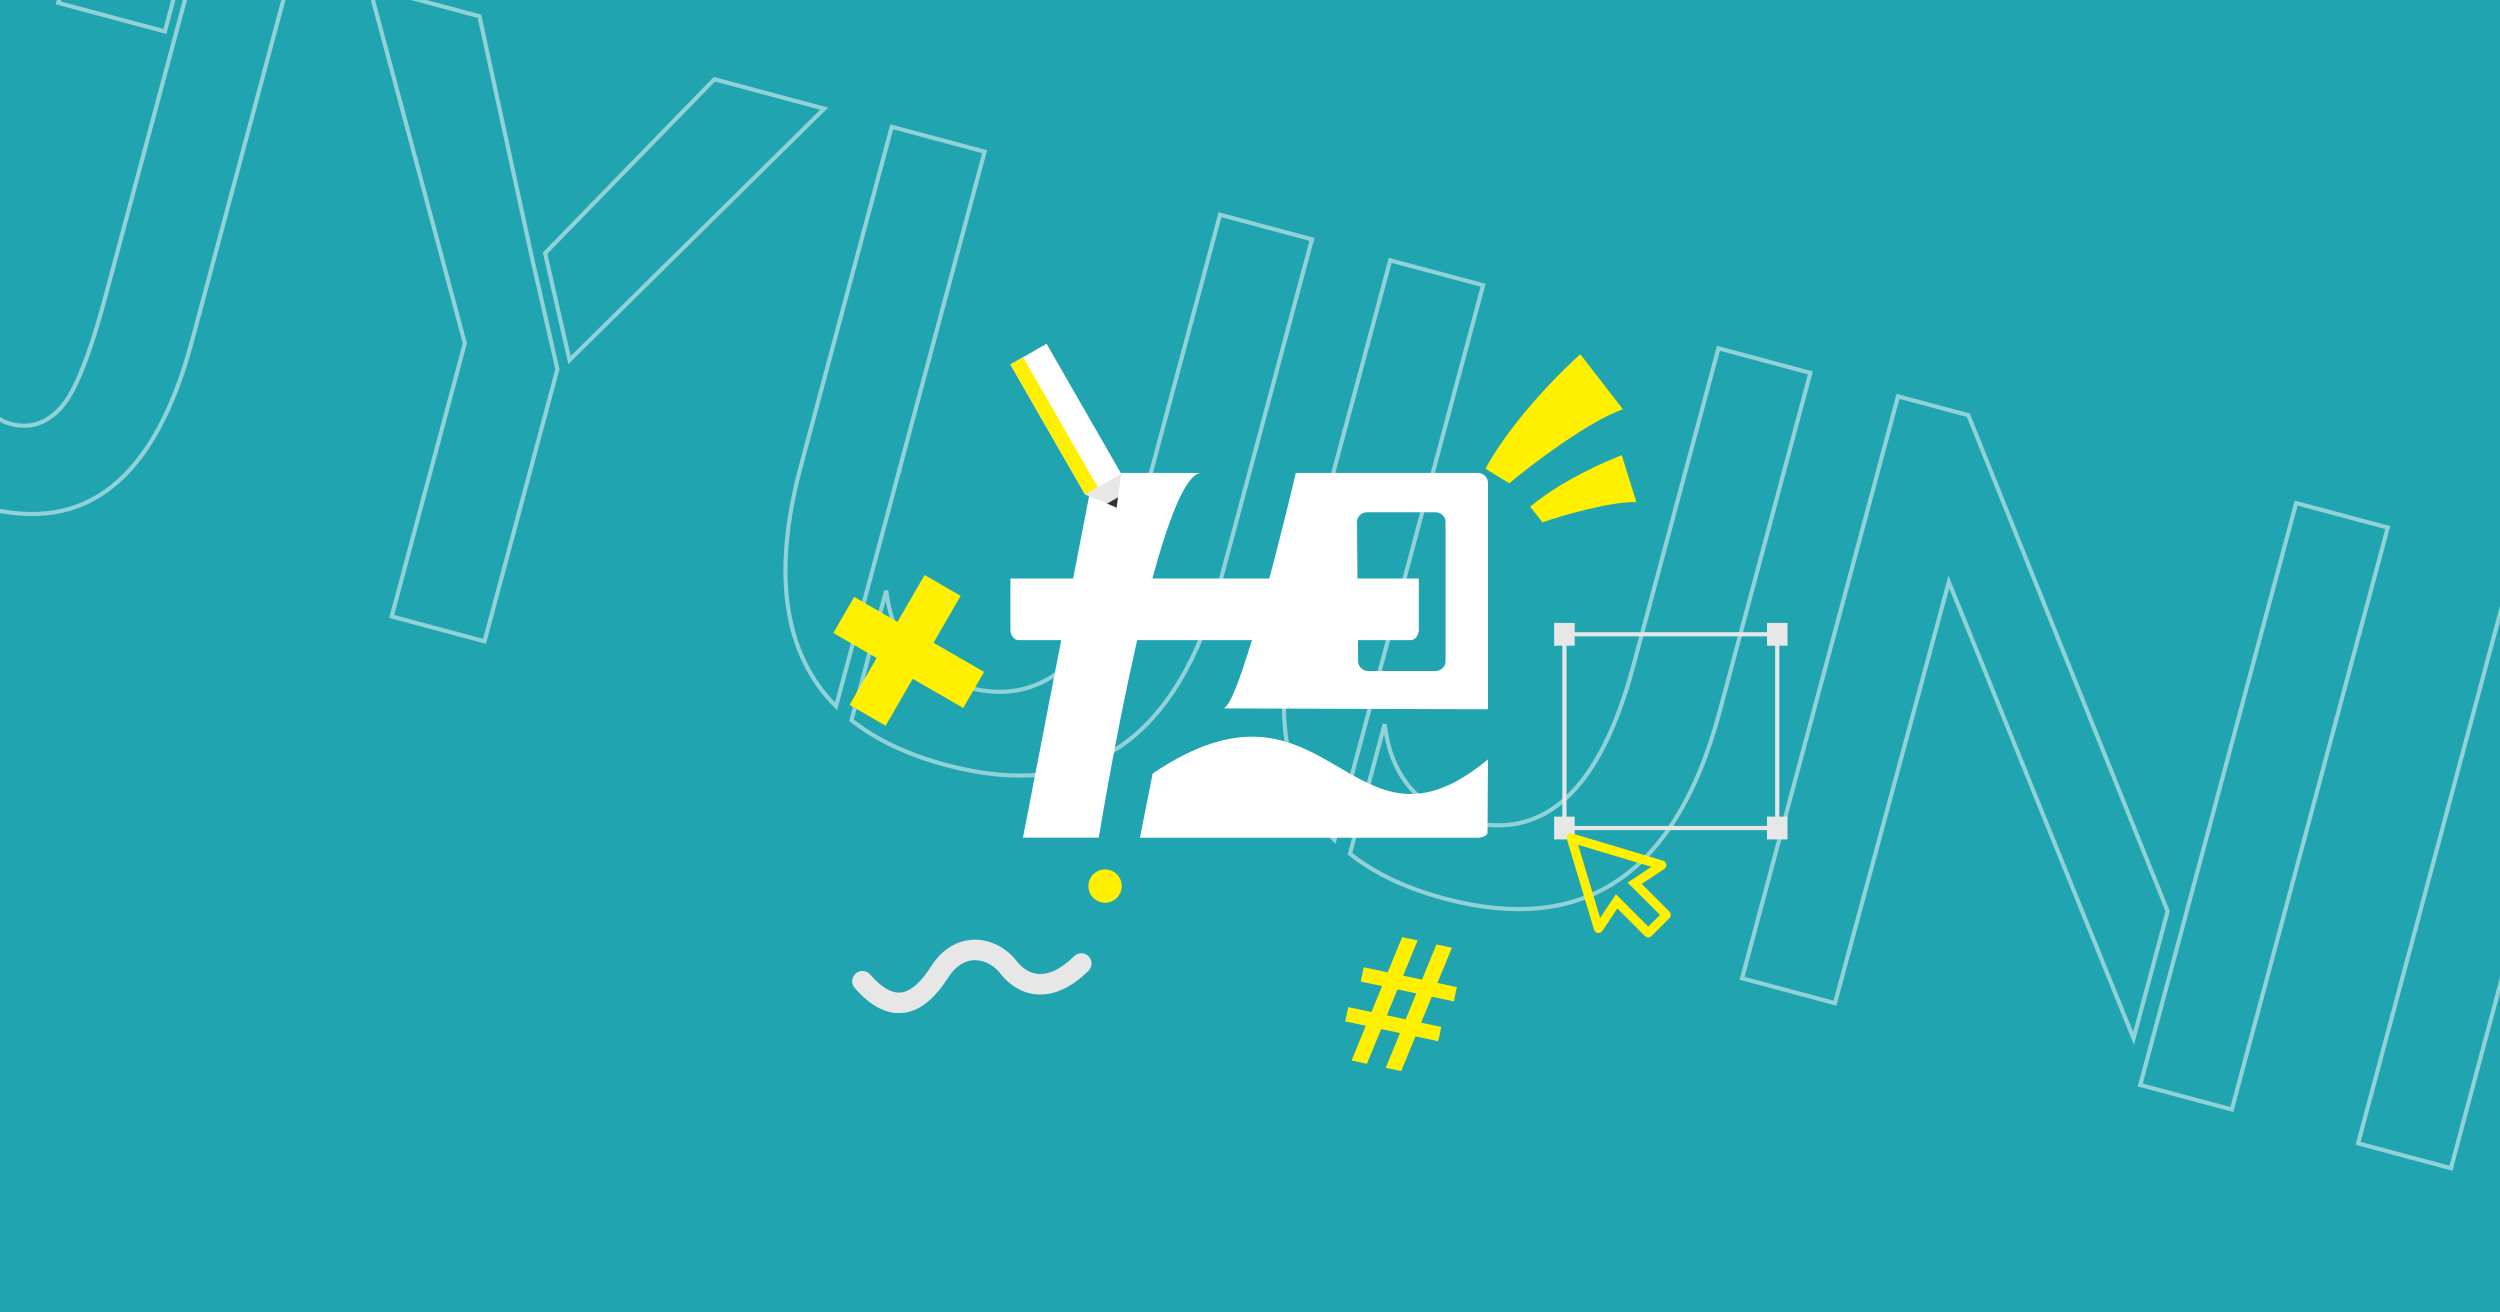 <svg width="1200" height="630" viewBox="0 0 1200 630" fill="none" xmlns="http://www.w3.org/2000/svg">
<rect x="0" y="0" width="1200" height="630" fill="#808080" stroke="none"/>
<g clip-path="url(#clip0_511_2998)">
<rect width="1200" height="630" fill="#20A4AF"/>
<path d="M709.279 227H621.989C621.989 227 595.521 340.026 587.04 340.026L714.21 340.454V231.608C714.21 229.063 712.001 227 709.276 227H709.279ZM693.865 317.474C693.865 320.016 691.658 322.079 688.933 322.079H656.822C654.114 322.079 651.913 320.038 651.893 317.508L651.358 250.515C651.339 247.959 653.551 245.876 656.287 245.876H688.933C691.655 245.876 693.865 247.937 693.865 250.481V317.474Z" fill="white"/>
<path d="M547.165 402.112L553.282 371.282C638.371 313.755 647.62 419.992 714.213 364.498L714.025 399.633C714.025 401.001 711.815 402.11 709.093 402.11H547.165V402.112Z" fill="white"/>
<path d="M553.158 277.681C560.871 249.144 569.259 227 576.712 227L524.92 227.028L515.11 277.681H485V302.175C485 304.993 486.782 307.279 488.98 307.279H509.379L491.018 402.087H527.419C527.419 402.087 535.309 353.332 545.839 307.279H677.063C679.262 307.279 681.043 304.993 681.043 302.175V277.681H553.158Z" fill="white"/>
<g opacity="0.5">
<path d="M39.899 -43.151L91.078 -29.438L79.143 15.104L27.963 1.391L39.899 -43.151Z" stroke="white" stroke-width="2"/>
<path d="M96.267 -28.048L140.37 -16.23L92.126 163.821C83.197 197.142 70.39 220.304 53.816 233.507C37.297 246.667 16.894 250.044 -7.541 243.497C-26.24 238.487 -41.506 225.595 -53.297 204.662L-14.6 179.047C-10.332 192.739 -3.832 201.071 5.132 203.473C9.659 204.685 13.957 204.664 17.998 203.369C22.035 202.076 25.751 199.534 29.154 195.805C32.589 192.041 36.053 185.725 39.574 176.962C43.104 168.176 46.726 156.843 50.443 142.972L96.267 -28.048Z" stroke="white" stroke-width="2"/>
<path d="M273.371 172.839L261.65 121.525L342.906 38.039L395.629 52.166L273.371 172.839Z" stroke="white" stroke-width="2"/>
<path d="M544.734 255.587L585.601 103.069L629.734 114.894L586.086 277.792C575.634 316.799 559.38 343.606 537.451 358.433C515.551 373.24 487.803 376.224 454.063 367.183C435.594 362.234 420.492 355.063 408.707 345.693L425.374 283.489C426.741 294.854 430.23 304.325 435.899 311.841C442.493 320.585 451.974 326.598 464.281 329.895C483.098 334.937 499.315 331.221 512.789 318.703C526.196 306.247 536.812 285.152 544.734 255.587Z" stroke="white" stroke-width="2"/>
<path d="M431.757 225.331L431.757 225.332L431.757 225.333L431.757 225.335L431.756 225.336L431.756 225.337L431.756 225.338L431.755 225.339L431.755 225.34L431.755 225.341L431.755 225.342L431.754 225.343L431.754 225.344L431.754 225.345L431.753 225.346L431.753 225.347L431.753 225.348L431.753 225.349L431.752 225.35L431.752 225.352L431.752 225.353L431.751 225.354L431.751 225.355L431.751 225.356L431.751 225.357L431.75 225.358L431.75 225.359L431.75 225.36L431.749 225.361L431.749 225.362L431.749 225.363L431.749 225.364L431.748 225.365L431.748 225.366L431.748 225.368L431.747 225.369L431.747 225.37L431.747 225.371L431.747 225.372L431.746 225.373L431.746 225.374L431.746 225.375L431.745 225.376L431.745 225.377L431.745 225.378L431.745 225.379L431.744 225.38L431.744 225.381L431.744 225.382L431.743 225.384L431.743 225.385L431.743 225.386L431.743 225.387L431.742 225.388L431.742 225.389L431.742 225.39L431.741 225.391L431.741 225.392L431.741 225.393L431.741 225.394L431.74 225.395L431.74 225.396L431.74 225.397L431.739 225.398L431.739 225.4L431.739 225.401L431.739 225.402L431.738 225.403L431.738 225.404L431.738 225.405L431.737 225.406L431.737 225.407L431.737 225.408L431.737 225.409L431.736 225.41L431.736 225.411L431.736 225.412L431.735 225.413L431.735 225.414L431.735 225.415L431.735 225.417L431.734 225.418L431.734 225.419L431.734 225.42L431.733 225.421L431.733 225.422L431.733 225.423L431.733 225.424L431.732 225.425L431.732 225.426L431.732 225.427L431.731 225.428L431.731 225.429L431.731 225.43L431.731 225.431L431.73 225.433L431.73 225.434L431.73 225.435L431.729 225.436L431.729 225.437L431.729 225.438L431.729 225.439L431.728 225.44L431.728 225.441L431.728 225.442L431.728 225.443L431.727 225.444L431.727 225.445L431.727 225.446L431.726 225.447L431.726 225.449L431.726 225.45L431.726 225.451L431.725 225.452L431.725 225.453L431.725 225.454L431.724 225.455L431.724 225.456L431.724 225.457L431.724 225.458L431.723 225.459L431.723 225.46L431.723 225.461L431.722 225.462L431.722 225.463L431.722 225.465L431.722 225.466L431.721 225.467L431.721 225.468L431.721 225.469L431.72 225.47L431.72 225.471L431.72 225.472L431.72 225.473L431.719 225.474L431.719 225.475L431.719 225.476L431.718 225.477L431.718 225.478L431.718 225.479L431.718 225.48L431.717 225.482L431.717 225.483L431.717 225.484L431.716 225.485L431.716 225.486L431.716 225.487L431.716 225.488L431.715 225.489L431.715 225.49L431.715 225.491L431.714 225.492L431.714 225.493L431.714 225.494L431.714 225.495L431.713 225.496L431.713 225.498L431.713 225.499L431.712 225.5L431.712 225.501L431.712 225.502L431.712 225.503L431.711 225.504L431.711 225.505L431.711 225.506L431.71 225.507L431.71 225.508L431.71 225.509L431.71 225.51L431.709 225.511L431.709 225.512L431.709 225.514L431.708 225.515L431.708 225.516L431.708 225.517L431.708 225.518L431.707 225.519L431.707 225.52L431.707 225.521L431.706 225.522L431.706 225.523L431.706 225.524L431.706 225.525L431.705 225.526L431.705 225.527L431.705 225.528L431.704 225.529L431.704 225.531L431.704 225.532L431.704 225.533L431.703 225.534L431.703 225.535L431.703 225.536L431.702 225.537L431.702 225.538L431.702 225.539L431.702 225.54L431.701 225.541L431.701 225.542L431.701 225.543L431.7 225.544L431.7 225.545L431.7 225.547L431.7 225.548L431.699 225.549L431.699 225.55L431.699 225.551L431.698 225.552L431.698 225.553L431.698 225.554L431.698 225.555L431.697 225.556L431.697 225.557L431.697 225.558L431.696 225.559L431.696 225.56L431.696 225.561L431.696 225.563L431.695 225.564L431.695 225.565L431.695 225.566L431.694 225.567L431.694 225.568L431.694 225.569L431.694 225.57L431.693 225.571L431.693 225.572L431.693 225.573L431.692 225.574L431.692 225.575L431.692 225.576L431.692 225.577L431.691 225.578L431.691 225.58L431.691 225.581L431.69 225.582L431.69 225.583L431.69 225.584L431.69 225.585L431.689 225.586L431.689 225.587L431.689 225.588L431.688 225.589L431.688 225.59L431.688 225.591L431.688 225.592L431.687 225.593L431.687 225.594L431.687 225.596L431.686 225.597L431.686 225.598L431.686 225.599L431.686 225.6L431.685 225.601L431.685 225.602L431.685 225.603L431.684 225.604L431.684 225.605L431.684 225.606L431.684 225.607L431.683 225.608L431.683 225.609L431.683 225.61L431.682 225.612L431.682 225.613L431.682 225.614L431.682 225.615L431.681 225.616L431.681 225.617L431.681 225.618L431.68 225.619L431.68 225.62L431.68 225.621L431.68 225.622L431.679 225.623L431.679 225.624L431.679 225.625L431.678 225.626L431.678 225.627L431.678 225.629L431.678 225.63L431.677 225.631L431.677 225.632L431.677 225.633L431.676 225.634L431.676 225.635L431.676 225.636L431.676 225.637L431.675 225.638L431.675 225.639L431.675 225.64L431.674 225.641L431.674 225.642L431.674 225.643L431.674 225.645L431.673 225.646L431.673 225.647L431.673 225.648L431.672 225.649L431.672 225.65L431.672 225.651L431.672 225.652L431.671 225.653L431.671 225.654L431.671 225.655L431.67 225.656L431.67 225.657L431.67 225.658L431.67 225.659L431.669 225.661L431.669 225.662L431.669 225.663L431.668 225.664L431.668 225.665L431.668 225.666L431.668 225.667L431.667 225.668L431.667 225.669L431.667 225.67L431.666 225.671L431.666 225.672L431.666 225.673L431.666 225.674L431.665 225.675L431.665 225.677L431.665 225.678L431.664 225.679L431.664 225.68L431.664 225.681L431.664 225.682L431.663 225.683L431.663 225.684L431.663 225.685L431.662 225.686L431.662 225.687L431.662 225.688L431.662 225.689L431.661 225.69L431.661 225.691L431.661 225.692L431.66 225.694L431.66 225.695L431.66 225.696L431.66 225.697L431.659 225.698L431.659 225.699L431.659 225.7L431.658 225.701L431.658 225.702L431.658 225.703L431.658 225.704L431.657 225.705L431.657 225.706L431.657 225.707L431.656 225.708L431.656 225.71L431.656 225.711L431.656 225.712L431.655 225.713L431.655 225.714L431.655 225.715L431.654 225.716L431.654 225.717L431.654 225.718L431.654 225.719L431.653 225.72L431.653 225.721L431.653 225.722L431.652 225.723L431.652 225.724L431.652 225.726L431.652 225.727L431.651 225.728L431.651 225.729L431.651 225.73L431.65 225.731L431.65 225.732L431.65 225.733L431.65 225.734L431.649 225.735L431.649 225.736L431.649 225.737L431.648 225.738L431.648 225.739L431.648 225.74L431.648 225.742L431.647 225.743L431.647 225.744L431.647 225.745L431.646 225.746L431.646 225.747L431.646 225.748L431.646 225.749L431.645 225.75L431.645 225.751L431.645 225.752L431.644 225.753L431.644 225.754L431.644 225.755L431.644 225.756L431.643 225.757L431.643 225.759L431.643 225.76L431.642 225.761L431.642 225.762L431.642 225.763L431.642 225.764L431.641 225.765L431.641 225.766L431.641 225.767L431.64 225.768L431.64 225.769L431.64 225.77L431.64 225.771L431.639 225.772L431.639 225.773L431.639 225.775L431.638 225.776L431.638 225.777L431.638 225.778L431.638 225.779L431.637 225.78L431.637 225.781L431.637 225.782L431.636 225.783L431.636 225.784L431.636 225.785L431.636 225.786L431.635 225.787L431.635 225.788L431.635 225.789L431.634 225.791L431.634 225.792L431.634 225.793L431.634 225.794L431.633 225.795L431.633 225.796L431.633 225.797L431.632 225.798L431.632 225.799L431.632 225.8L431.632 225.801L431.631 225.802L431.631 225.803L431.631 225.804L431.63 225.805L431.63 225.806L431.63 225.808L431.63 225.809L431.629 225.81L431.629 225.811L431.629 225.812L431.628 225.813L431.628 225.814L431.628 225.815L431.628 225.816L431.627 225.817L431.627 225.818L431.627 225.819L431.626 225.82L431.626 225.821L431.626 225.822L431.626 225.824L431.625 225.825L431.625 225.826L431.625 225.827L431.624 225.828L431.624 225.829L431.624 225.83L431.624 225.831L431.623 225.832L431.623 225.833L431.623 225.834L431.622 225.835L431.622 225.836L431.622 225.837L431.622 225.838L431.621 225.84L431.621 225.841L431.621 225.842L431.62 225.843L431.62 225.844L431.62 225.845L431.62 225.846L431.619 225.847L431.619 225.848L431.619 225.849L431.618 225.85L431.618 225.851L431.618 225.852L431.618 225.853L431.617 225.854L431.617 225.855L431.617 225.857L431.616 225.858L431.616 225.859L431.616 225.86L431.616 225.861L431.615 225.862L431.615 225.863L431.615 225.864L431.614 225.865L431.614 225.866L431.614 225.867L431.614 225.868L431.613 225.869L431.613 225.87L431.613 225.871L431.612 225.873L431.612 225.874L431.612 225.875L431.612 225.876L431.611 225.877L431.607 225.892L401.283 339.063C376.294 313.945 370.5 275.658 384.404 223.768L428.052 60.87L472.625 72.813L431.757 225.331Z" stroke="white" stroke-width="2"/>
<path d="M783.984 319.694L824.851 167.176L868.984 179.001L825.335 341.899C814.884 380.906 798.63 407.713 776.7 422.54C754.8 437.347 727.052 440.33 693.312 431.29C674.843 426.341 659.742 419.17 647.956 409.8L664.624 347.596C665.991 358.96 669.479 368.432 675.148 375.948C681.743 384.691 691.224 390.705 703.531 394.002C722.347 399.044 738.564 395.327 752.039 382.809C765.446 370.354 776.062 349.259 783.984 319.694Z" stroke="white" stroke-width="2"/>
<path d="M671.007 289.438L671.007 289.439L671.006 289.44L671.006 289.441L671.006 289.442L671.006 289.443L671.005 289.445L671.005 289.446L671.005 289.447L671.004 289.448L671.004 289.449L671.004 289.45L671.004 289.451L671.003 289.452L671.003 289.453L671.003 289.454L671.002 289.455L671.002 289.456L671.002 289.457L671.002 289.458L671.001 289.459L671.001 289.46L671.001 289.462L671 289.463L671 289.464L671 289.465L671 289.466L670.999 289.467L670.999 289.468L670.999 289.469L670.998 289.47L670.998 289.471L670.998 289.472L670.998 289.473L670.997 289.474L670.997 289.475L670.997 289.476L670.996 289.478L670.996 289.479L670.996 289.48L670.996 289.481L670.995 289.482L670.995 289.483L670.995 289.484L670.994 289.485L670.994 289.486L670.994 289.487L670.994 289.488L670.993 289.489L670.993 289.49L670.993 289.491L670.992 289.492L670.992 289.494L670.992 289.495L670.992 289.496L670.991 289.497L670.991 289.498L670.991 289.499L670.99 289.5L670.99 289.501L670.99 289.502L670.99 289.503L670.989 289.504L670.989 289.505L670.989 289.506L670.988 289.507L670.988 289.508L670.988 289.51L670.988 289.511L670.987 289.512L670.987 289.513L670.987 289.514L670.986 289.515L670.986 289.516L670.986 289.517L670.986 289.518L670.985 289.519L670.985 289.52L670.985 289.521L670.984 289.522L670.984 289.523L670.984 289.524L670.984 289.525L670.983 289.527L670.983 289.528L670.983 289.529L670.982 289.53L670.982 289.531L670.982 289.532L670.982 289.533L670.981 289.534L670.981 289.535L670.981 289.536L670.98 289.537L670.98 289.538L670.98 289.539L670.98 289.54L670.979 289.541L670.979 289.543L670.979 289.544L670.978 289.545L670.978 289.546L670.978 289.547L670.978 289.548L670.977 289.549L670.977 289.55L670.977 289.551L670.976 289.552L670.976 289.553L670.976 289.554L670.976 289.555L670.975 289.556L670.975 289.557L670.975 289.559L670.974 289.56L670.974 289.561L670.974 289.562L670.974 289.563L670.973 289.564L670.973 289.565L670.973 289.566L670.972 289.567L670.972 289.568L670.972 289.569L670.972 289.57L670.971 289.571L670.971 289.572L670.971 289.573L670.97 289.574L670.97 289.576L670.97 289.577L670.97 289.578L670.969 289.579L670.969 289.58L670.969 289.581L670.968 289.582L670.968 289.583L670.968 289.584L670.968 289.585L670.967 289.586L670.967 289.587L670.967 289.588L670.966 289.589L670.966 289.59L670.966 289.592L670.966 289.593L670.965 289.594L670.965 289.595L670.965 289.596L670.964 289.597L670.964 289.598L670.964 289.599L670.964 289.6L670.963 289.601L670.963 289.602L670.963 289.603L670.962 289.604L670.962 289.605L670.962 289.606L670.962 289.608L670.961 289.609L670.961 289.61L670.961 289.611L670.96 289.612L670.96 289.613L670.96 289.614L670.96 289.615L670.959 289.616L670.959 289.617L670.959 289.618L670.958 289.619L670.958 289.62L670.958 289.621L670.958 289.622L670.957 289.624L670.957 289.625L670.957 289.626L670.956 289.627L670.956 289.628L670.956 289.629L670.956 289.63L670.955 289.631L670.955 289.632L670.955 289.633L670.954 289.634L670.954 289.635L670.954 289.636L670.954 289.637L670.953 289.638L670.953 289.639L670.953 289.641L670.952 289.642L670.952 289.643L670.952 289.644L670.952 289.645L670.951 289.646L670.951 289.647L670.951 289.648L670.95 289.649L670.95 289.65L670.95 289.651L670.95 289.652L670.949 289.653L670.949 289.654L670.949 289.655L670.948 289.657L670.948 289.658L670.948 289.659L670.948 289.66L670.947 289.661L670.947 289.662L670.947 289.663L670.946 289.664L670.946 289.665L670.946 289.666L670.946 289.667L670.945 289.668L670.945 289.669L670.945 289.67L670.944 289.671L670.944 289.673L670.944 289.674L670.944 289.675L670.943 289.676L670.943 289.677L670.943 289.678L670.942 289.679L670.942 289.68L670.942 289.681L670.942 289.682L670.941 289.683L670.941 289.684L670.941 289.685L670.94 289.686L670.94 289.687L670.94 289.688L670.94 289.69L670.939 289.691L670.939 289.692L670.939 289.693L670.938 289.694L670.938 289.695L670.938 289.696L670.938 289.697L670.937 289.698L670.937 289.699L670.937 289.7L670.936 289.701L670.936 289.702L670.936 289.703L670.936 289.704L670.935 289.706L670.935 289.707L670.935 289.708L670.934 289.709L670.934 289.71L670.934 289.711L670.934 289.712L670.933 289.713L670.933 289.714L670.933 289.715L670.932 289.716L670.932 289.717L670.932 289.718L670.932 289.719L670.931 289.72L670.931 289.722L670.931 289.723L670.93 289.724L670.93 289.725L670.93 289.726L670.93 289.727L670.929 289.728L670.929 289.729L670.929 289.73L670.928 289.731L670.928 289.732L670.928 289.733L670.928 289.734L670.927 289.735L670.927 289.736L670.927 289.737L670.926 289.739L670.926 289.74L670.926 289.741L670.926 289.742L670.925 289.743L670.925 289.744L670.925 289.745L670.924 289.746L670.924 289.747L670.924 289.748L670.924 289.749L670.923 289.75L670.923 289.751L670.923 289.752L670.922 289.753L670.922 289.755L670.922 289.756L670.922 289.757L670.921 289.758L670.921 289.759L670.921 289.76L670.92 289.761L670.92 289.762L670.92 289.763L670.92 289.764L670.919 289.765L670.919 289.766L670.919 289.767L670.918 289.768L670.918 289.769L670.918 289.771L670.918 289.772L670.917 289.773L670.917 289.774L670.917 289.775L670.916 289.776L670.916 289.777L670.916 289.778L670.916 289.779L670.915 289.78L670.915 289.781L670.915 289.782L670.914 289.783L670.914 289.784L670.914 289.785L670.914 289.787L670.913 289.788L670.913 289.789L670.913 289.79L670.912 289.791L670.912 289.792L670.912 289.793L670.912 289.794L670.911 289.795L670.911 289.796L670.911 289.797L670.91 289.798L670.91 289.799L670.91 289.8L670.91 289.801L670.909 289.802L670.909 289.804L670.909 289.805L670.908 289.806L670.908 289.807L670.908 289.808L670.908 289.809L670.907 289.81L670.907 289.811L670.907 289.812L670.906 289.813L670.906 289.814L670.906 289.815L670.906 289.816L670.905 289.817L670.905 289.818L670.905 289.82L670.904 289.821L670.904 289.822L670.904 289.823L670.904 289.824L670.903 289.825L670.903 289.826L670.903 289.827L670.902 289.828L670.902 289.829L670.902 289.83L670.902 289.831L670.901 289.832L670.901 289.833L670.901 289.834L670.9 289.836L670.9 289.837L670.9 289.838L670.9 289.839L670.899 289.84L670.899 289.841L670.899 289.842L670.898 289.843L670.898 289.844L670.898 289.845L670.898 289.846L670.897 289.847L670.897 289.848L670.897 289.849L670.896 289.85L670.896 289.852L670.896 289.853L670.896 289.854L670.895 289.855L670.895 289.856L670.895 289.857L670.894 289.858L670.894 289.859L670.894 289.86L670.894 289.861L670.893 289.862L670.893 289.863L670.893 289.864L670.892 289.865L670.892 289.866L670.892 289.867L670.892 289.869L670.891 289.87L670.891 289.871L670.891 289.872L670.89 289.873L670.89 289.874L670.89 289.875L670.89 289.876L670.889 289.877L670.889 289.878L670.889 289.879L670.888 289.88L670.888 289.881L670.888 289.882L670.888 289.883L670.887 289.885L670.887 289.886L670.887 289.887L670.886 289.888L670.886 289.889L670.886 289.89L670.886 289.891L670.885 289.892L670.885 289.893L670.885 289.894L670.884 289.895L670.884 289.896L670.884 289.897L670.884 289.898L670.883 289.899L670.883 289.901L670.883 289.902L670.882 289.903L670.882 289.904L670.882 289.905L670.882 289.906L670.881 289.907L670.881 289.908L670.881 289.909L670.88 289.91L670.88 289.911L670.88 289.912L670.88 289.913L670.879 289.914L670.879 289.915L670.879 289.916L670.878 289.918L670.878 289.919L670.878 289.92L670.878 289.921L670.877 289.922L670.877 289.923L670.877 289.924L670.876 289.925L670.876 289.926L670.876 289.927L670.876 289.928L670.875 289.929L670.875 289.93L670.875 289.931L670.874 289.932L670.874 289.934L670.874 289.935L670.874 289.936L670.873 289.937L670.873 289.938L670.873 289.939L670.872 289.94L670.872 289.941L670.872 289.942L670.872 289.943L670.871 289.944L670.871 289.945L670.871 289.946L670.87 289.947L670.87 289.948L670.87 289.95L670.87 289.951L670.869 289.952L670.869 289.953L670.869 289.954L670.868 289.955L670.868 289.956L670.868 289.957L670.868 289.958L670.867 289.959L670.867 289.96L670.867 289.961L670.866 289.962L670.866 289.963L670.866 289.964L670.866 289.965L670.865 289.967L670.865 289.968L670.865 289.969L670.864 289.97L670.864 289.971L670.864 289.972L670.864 289.973L670.863 289.974L670.863 289.975L670.863 289.976L670.862 289.977L670.862 289.978L670.862 289.979L670.862 289.98L670.861 289.981L670.861 289.983L670.861 289.984L670.857 289.999L640.533 403.17C615.544 378.051 609.749 339.765 623.653 287.875L667.302 124.977L711.874 136.92L671.007 289.438Z" stroke="white" stroke-width="2"/>
<path d="M880.775 481.521L836.201 469.577L911.041 190.27L944.807 199.318L1040.47 437.405L1024.11 498.432L936.566 282.064L935.45 279.306L934.674 282.178L880.775 481.521Z" stroke="white" stroke-width="2"/>
<path d="M255.369 123.859L255.371 123.87L267.558 177.222L234.235 301.585L232.561 307.832L188.004 295.893L189.678 289.646L223.065 165.043L223.134 164.785L223.065 164.526L177.33 -6.327L230.135 7.822L255.369 123.859Z" stroke="white" stroke-width="2"/>
<path d="M1031.49 505.188L1102.15 241.478L1146.12 253.258L1071.5 531.728L1071.28 532.565L1027.31 520.784L1027.53 519.947L1031.49 505.188Z" stroke="white" stroke-width="2"/>
<path d="M1133.55 542.557L1206.72 269.497L1251.29 281.44L1178.13 554.5L1176.45 560.747L1131.88 548.804L1133.55 542.557Z" stroke="white" stroke-width="2"/>
</g>
<rect x="485" y="174.96" width="20" height="72" transform="rotate(-29.868 485 174.96)" fill="white"/>
<rect x="485" y="174.96" width="7" height="72" transform="rotate(-29.868 485 174.96)" fill="#FFEF00"/>
<path d="M538.199 227.437L536.002 243.69L520.856 237.397L538.199 227.437Z" fill="#E7E7E7"/>
<path d="M536.611 238.727L536.002 243.69L531.408 241.715L536.611 238.727Z" fill="#333333"/>
<path fill-rule="evenodd" clip-rule="evenodd" d="M410 286.517L400 303.837L420.785 315.837L407.785 338.354L425.105 348.354L438.105 325.837L462.354 339.837L472.354 322.517L448.105 308.517L461.105 286L443.785 276L430.785 298.517L410 286.517Z" fill="#FFEF00"/>
<path d="M758.503 170C739.236 187.773 722.839 207.2 713 224.973L724.478 232C735.137 222.907 762.739 202.102 779 196.453L758.503 170Z" fill="#FFEF00"/>
<path d="M778.423 218.465C761.193 225.323 745.46 233.99 734.499 243.216L740.385 250.724C749.732 247.416 773.258 240.657 785.475 241.024L778.423 218.465Z" fill="#FFEF00"/>
<path d="M648.742 509.052L673.046 449.819L680.475 451.403L656.128 510.627L648.742 509.052ZM665.145 512.55L689.493 453.326L696.922 454.91L672.574 514.135L665.145 512.55ZM697.846 480.679L653.144 471.146L654.606 464.291L699.308 473.824L697.846 480.679ZM690.359 499.788L645.7 490.264L647.162 483.409L691.821 492.933L690.359 499.788Z" fill="#FFEF00"/>
<rect x="747" y="300" width="7.846" height="8.939" fill="#E7E7E7" stroke="#E7E7E7" stroke-width="2"/>
<rect x="747" y="392.984" width="7.846" height="8.939" fill="#E7E7E7" stroke="#E7E7E7" stroke-width="2"/>
<rect x="849.153" y="392.984" width="7.846" height="8.939" fill="#E7E7E7" stroke="#E7E7E7" stroke-width="2"/>
<rect x="849.153" y="300" width="7.846" height="8.939" fill="#E7E7E7" stroke="#E7E7E7" stroke-width="2"/>
<path d="M755.846 304.47H848.153" stroke="#E7E7E7" stroke-width="2" stroke-linecap="round"/>
<path d="M853.076 309.939V391.984" stroke="#E7E7E7" stroke-width="2" stroke-linecap="round"/>
<path d="M755.846 397.454H848.153" stroke="#E7E7E7" stroke-width="2" stroke-linecap="round"/>
<path d="M750.923 309.939V391.984" stroke="#E7E7E7" stroke-width="2" stroke-linecap="square"/>
<path d="M791.179 450C790.893 450.002 790.61 449.947 790.345 449.839C790.081 449.731 789.84 449.572 789.638 449.371L776.333 436.058L769.105 446.899C768.875 447.252 768.547 447.529 768.162 447.699C767.776 447.868 767.35 447.922 766.935 447.853C766.528 447.793 766.146 447.618 765.835 447.349C765.524 447.081 765.296 446.729 765.177 446.336L752.154 402.97C751.999 402.582 751.96 402.157 752.041 401.747C752.123 401.337 752.321 400.959 752.612 400.659C752.903 400.359 753.275 400.149 753.683 400.055C754.091 399.962 754.517 399.987 754.91 400.13L798.319 413.139C798.713 413.258 799.065 413.486 799.334 413.797C799.603 414.108 799.778 414.489 799.839 414.896C799.907 415.311 799.853 415.737 799.684 416.122C799.514 416.507 799.236 416.834 798.884 417.064L788.031 424.284L801.358 437.576C801.561 437.777 801.723 438.017 801.833 438.281C801.943 438.546 802 438.829 802 439.115C802 439.402 801.943 439.685 801.833 439.949C801.723 440.213 801.561 440.453 801.358 440.655L792.676 449.328C792.284 449.739 791.747 449.98 791.179 450ZM791.179 444.774L796.8 439.159L781.26 423.656L792.654 416.067L757.515 405.529L768.063 440.633L775.66 429.25L791.179 444.774Z" fill="#FFEF00"/>
<path fill-rule="evenodd" clip-rule="evenodd" d="M410.736 467.254C412.789 465.474 415.896 465.694 417.676 467.746C424.68 475.821 429.807 477.038 433.41 476.248C437.552 475.341 442.127 471.374 446.883 463.904C452.596 454.93 460.485 450.867 468.504 451.05C476.259 451.227 483.373 455.364 487.927 461.221C491.041 465.225 494.856 467.417 499 467.529C503.188 467.642 508.822 465.661 515.57 458.981C517.502 457.069 520.617 457.085 522.528 459.015C524.439 460.945 524.423 464.06 522.492 465.972C514.565 473.819 506.48 477.574 498.73 477.364C490.936 477.154 484.594 472.965 480.159 467.262C477.165 463.411 472.684 460.987 468.276 460.886C464.132 460.792 459.29 462.734 455.183 469.185C450.118 477.141 443.688 484.069 435.513 485.859C426.799 487.768 418.3 483.484 410.242 474.194C408.462 472.142 408.683 469.035 410.736 467.254Z" fill="#E7E7E7"/>
<circle cx="530.441" cy="425.311" r="8" transform="rotate(27.949 530.441 425.311)" fill="#FFEF00"/>
</g>
<defs>
<clipPath id="clip0_511_2998">
<rect width="1200" height="630" fill="white"/>
</clipPath>
</defs>
</svg>
